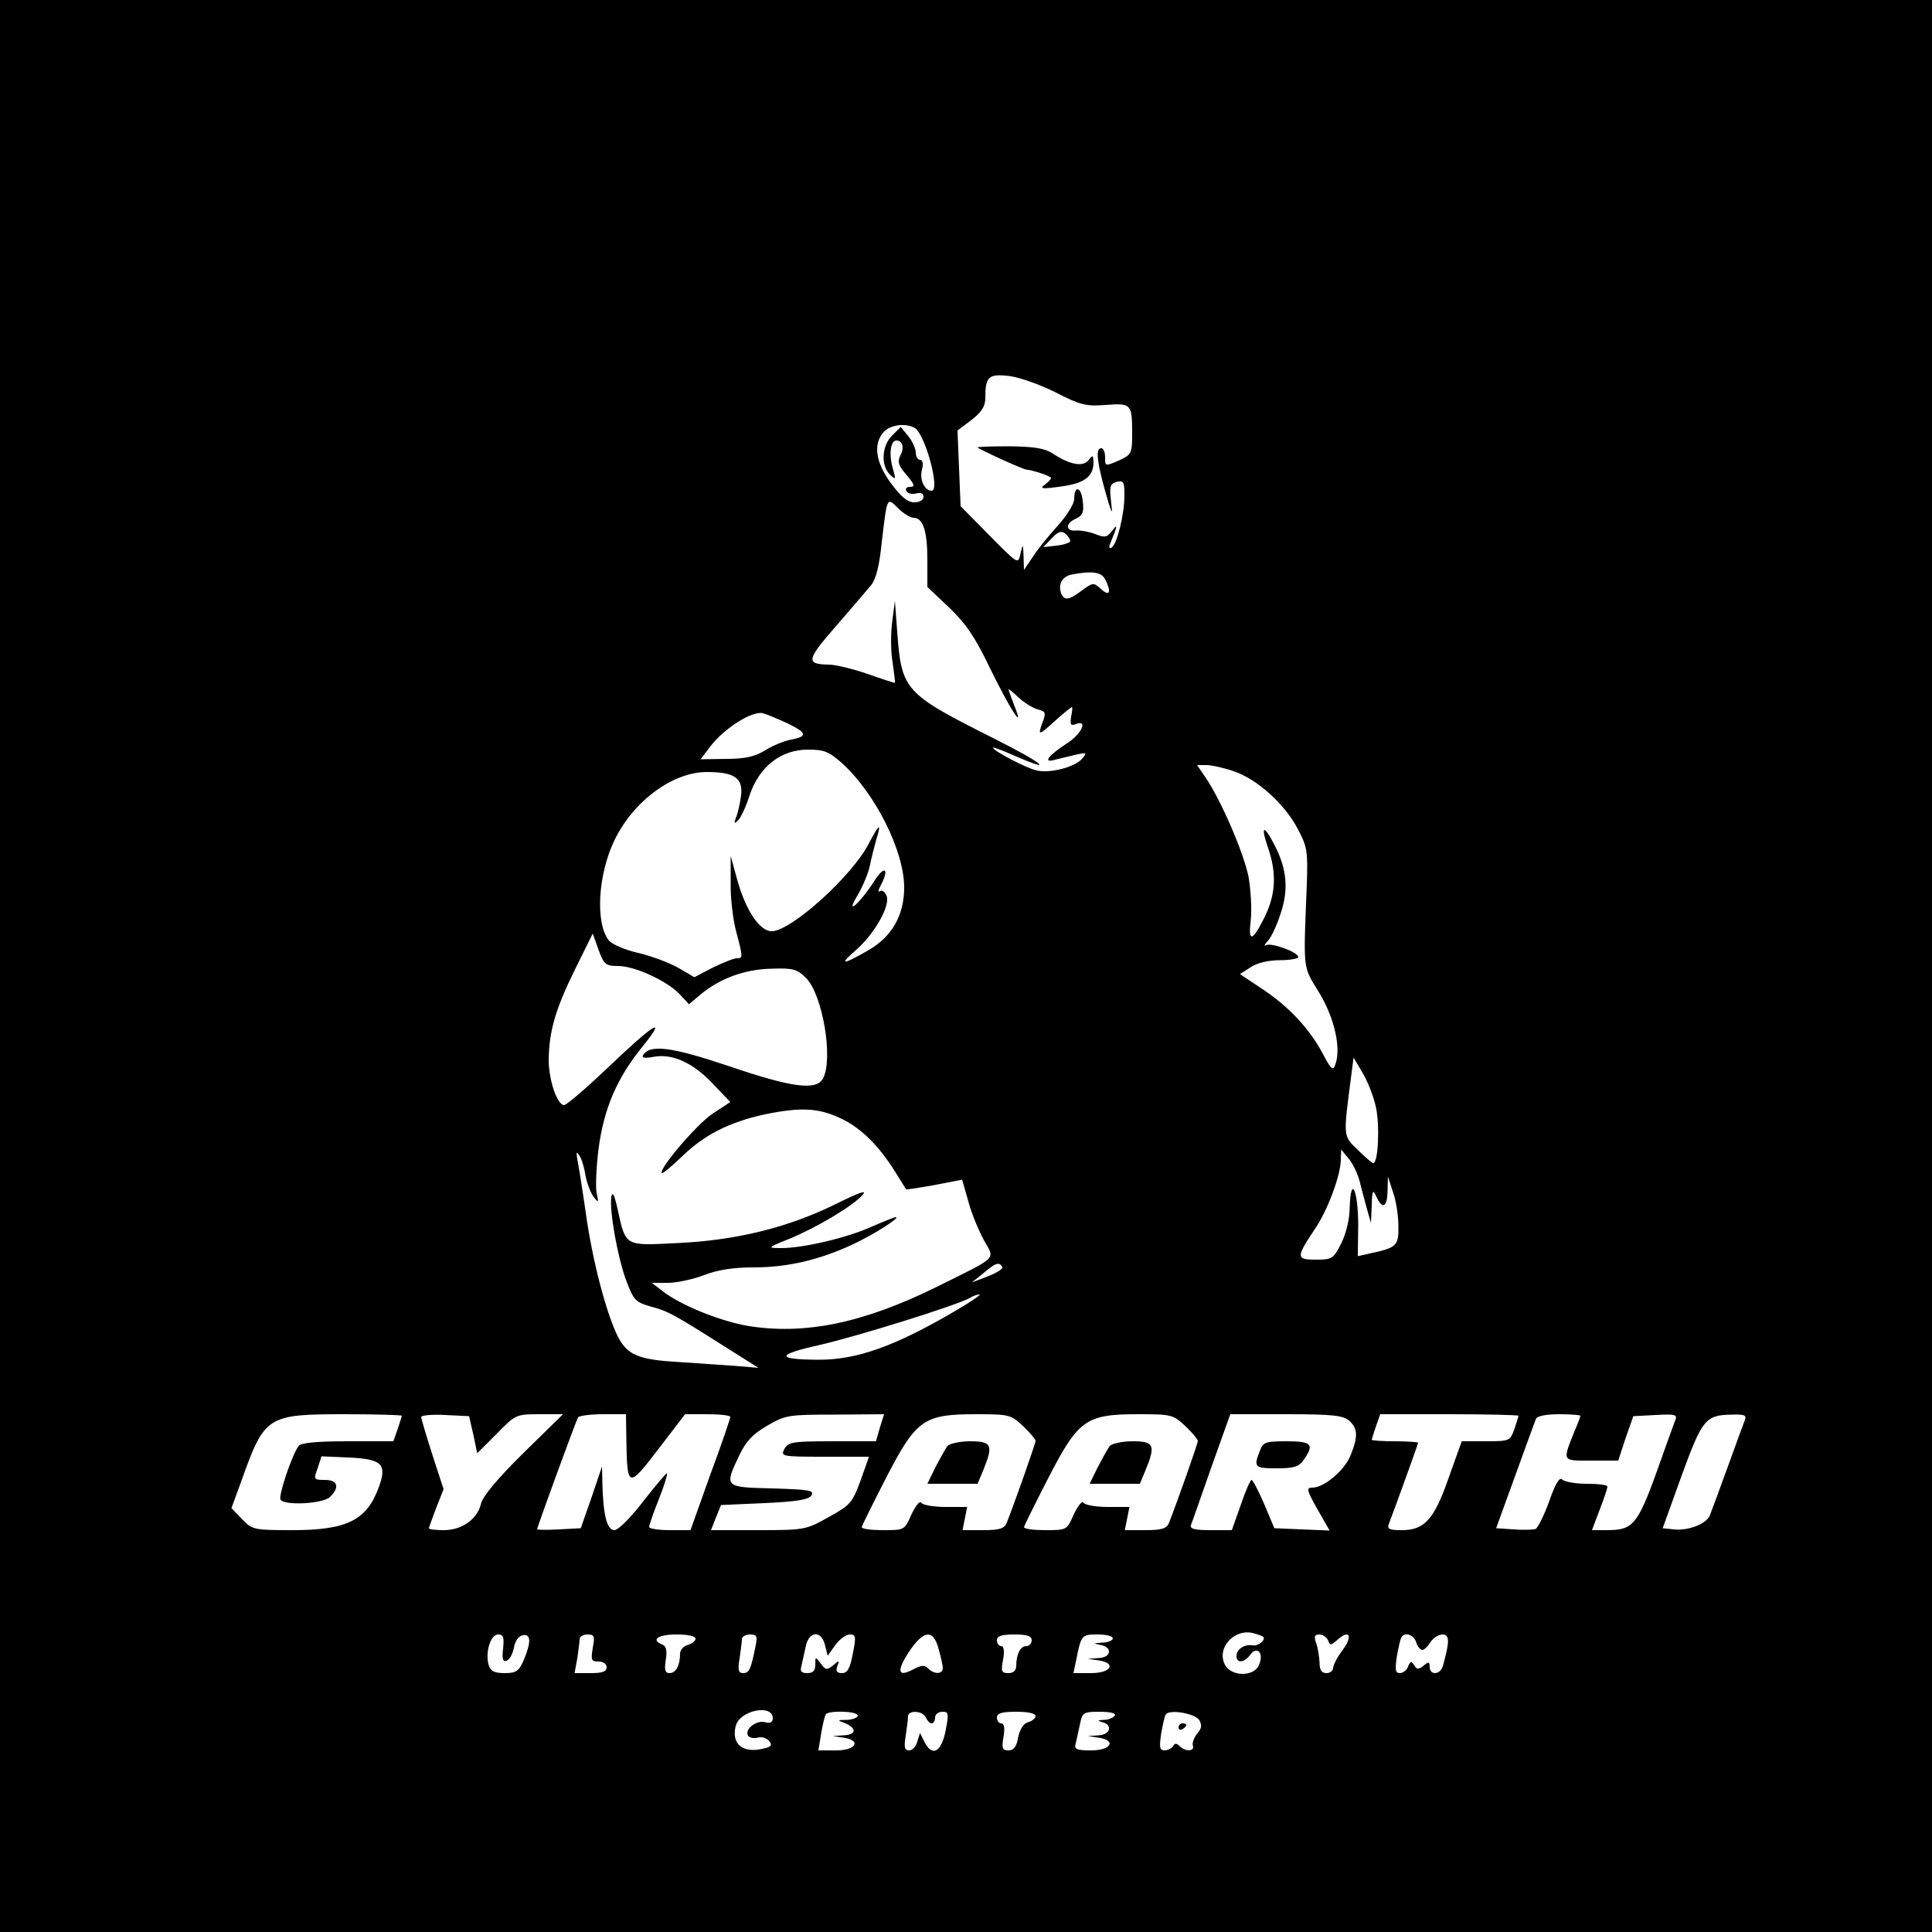 <?xml version="1.0" standalone="no"?>
<!DOCTYPE svg PUBLIC "-//W3C//DTD SVG 20010904//EN"
 "http://www.w3.org/TR/2001/REC-SVG-20010904/DTD/svg10.dtd">
<svg version="1.0" xmlns="http://www.w3.org/2000/svg"
 width="500pt" height="500pt" viewBox="0 0 500 500"
 preserveAspectRatio="xMidYMid meet">

<g transform="translate(0,500) scale(0.1,-0.1)"
fill="#000000" stroke="none">
<path d="M0 2500 l0 -2500 2500 0 2500 0 0 2500 0 2500 -2500 0 -2500 0 0
-2500z m2731 1485 c64 -33 79 -37 131 -33 66 5 68 3 68 -76 0 -50 -2 -53 -35
-68 -35 -15 -35 -15 -35 8 0 13 -4 24 -10 24 -17 0 -10 -44 20 -145 9 -27 9
-25 5 11 -4 35 -2 42 15 47 18 4 20 0 20 -35 0 -49 -19 -126 -33 -135 -6 -4
-8 0 -4 10 20 48 20 53 5 33 -13 -17 -19 -18 -44 -8 -16 6 -38 10 -48 9 -28
-3 -30 18 -3 30 19 9 23 17 19 47 -4 37 -22 41 -22 4 0 -12 -19 -42 -42 -68
-24 -26 -53 -62 -65 -81 l-23 -34 -1 35 c-1 33 -2 34 -8 7 -6 -28 -6 -28 -81
48 l-74 75 -4 98 -4 98 36 27 c27 21 36 36 36 57 0 55 8 63 61 57 26 -3 80
-22 120 -42z m-363 -93 c27 -18 66 -162 43 -162 -18 0 -32 29 -25 54 4 16 2
26 -5 26 -6 0 -11 9 -11 19 0 10 -9 29 -19 42 l-20 24 -22 -22 c-27 -26 -30
-77 -6 -101 16 -15 16 -14 7 18 -10 36 -5 70 10 70 16 0 21 -19 10 -39 -8 -16
-5 -26 16 -50 21 -25 23 -31 9 -31 -9 0 -13 -5 -9 -11 3 -6 15 -9 25 -6 12 3
19 0 19 -9 0 -8 -10 -14 -24 -14 -17 0 -34 14 -60 49 -40 54 -47 102 -19 133
17 19 58 24 81 10z m-4 -232 c25 0 36 -34 36 -109 l0 -70 56 -53 c43 -41 67
-76 104 -153 53 -109 94 -173 65 -101 -8 21 -15 40 -15 42 0 2 12 -8 27 -22
14 -13 37 -27 49 -30 20 -5 21 -9 13 -31 -14 -38 -12 -38 31 1 22 20 42 36 44
36 2 0 1 -11 -2 -25 -3 -20 -1 -24 12 -19 33 13 15 -26 -23 -50 -49 -32 -64
-52 -30 -42 13 3 38 9 54 13 27 6 29 5 16 -10 -18 -22 -83 -39 -118 -31 -27 6
-113 51 -113 59 0 2 25 -7 56 -21 108 -47 73 -19 -54 45 -231 116 -239 124
-250 276 l-6 80 -7 -54 c-4 -30 -4 -77 1 -105 4 -28 7 -52 6 -53 0 -1 -32 9
-71 23 -38 13 -83 24 -100 24 -60 1 -58 12 18 99 40 46 80 93 91 106 13 16 22
51 28 112 14 118 13 117 42 88 14 -14 32 -25 40 -25z m406 -60 c0 -4 -16 -10
-35 -12 l-35 -4 22 23 c16 17 24 20 35 12 7 -6 13 -15 13 -19z m90 -99 c17
-33 12 -46 -10 -26 -20 18 -21 18 -50 -3 -34 -26 -46 -27 -54 -7 -8 23 3 43
27 48 52 10 77 7 87 -12z m-822 -373 c50 -24 53 -34 10 -42 -18 -3 -49 -16
-68 -28 -26 -16 -52 -22 -101 -22 l-66 -1 26 34 c35 46 109 93 136 85 11 -3
39 -15 63 -26z m141 -103 c86 -78 161 -227 161 -322 0 -72 -32 -128 -94 -163
-66 -38 -76 -38 -31 1 48 42 88 113 80 139 -4 11 -11 17 -17 14 -6 -4 -6 1 1
14 24 45 10 54 -17 11 -38 -59 -77 -92 -42 -35 12 21 27 55 31 75 4 20 12 51
17 69 14 44 7 40 -19 -10 -43 -85 -202 -228 -252 -228 -32 0 -69 57 -91 140
l-15 55 0 -70 c-1 -38 6 -95 14 -125 18 -68 18 -70 2 -70 -8 0 -35 -11 -62
-24 l-48 -25 -41 24 c-23 13 -70 31 -105 39 -35 8 -69 23 -76 33 -35 46 -27
171 15 258 49 102 151 177 239 177 71 0 94 -15 89 -60 -3 -21 -8 -46 -13 -57
-6 -16 -5 -18 5 -8 7 6 21 36 30 65 25 74 81 118 151 118 42 0 54 -5 88 -35z
m1014 -21 c60 -20 131 -84 165 -148 25 -47 27 -58 24 -146 -9 -225 -11 -209
32 -279 40 -66 58 -146 41 -188 -5 -15 -11 -9 -30 27 -34 65 -87 123 -156 169
l-60 40 28 18 c16 11 46 18 75 18 26 0 48 4 48 8 0 13 -70 38 -83 31 -7 -4 -5
1 5 12 9 10 24 43 33 72 20 60 15 113 -15 172 -30 59 -39 55 -17 -8 22 -66 18
-121 -13 -181 -30 -59 -40 -59 -33 -2 3 28 0 79 -6 113 -13 62 -69 193 -111
256 l-22 32 24 0 c14 0 45 -7 71 -16z m-1593 -504 c43 0 127 -39 159 -73 l24
-26 31 26 c49 41 115 65 183 66 55 2 66 -1 89 -24 43 -43 71 -209 44 -260 -17
-32 -80 -24 -244 32 -149 50 -204 57 -222 28 -4 -7 6 -8 28 -4 49 9 103 -16
155 -72 l43 -45 -47 -31 c-40 -27 -140 -144 -130 -153 2 -2 26 18 53 44 58 56
122 88 213 108 93 19 139 17 196 -10 52 -24 98 -69 142 -139 14 -23 27 -43 28
-45 1 -1 34 4 73 11 l72 14 16 -56 c8 -31 27 -76 40 -100 29 -52 40 -41 -121
-121 -190 -94 -343 -126 -492 -101 -72 13 -174 54 -220 91 l-26 20 42 0 c22 0
64 9 93 20 36 14 77 20 128 20 88 0 170 19 258 60 55 26 124 70 110 70 -3 0
-31 -11 -63 -25 -64 -29 -177 -55 -233 -55 -37 0 -37 1 21 24 70 29 161 83
188 112 15 16 -3 10 -70 -23 -122 -60 -256 -93 -407 -100 -139 -7 -134 -10
-156 89 -8 36 -13 46 -16 30 -5 -35 16 -156 39 -217 19 -50 24 -55 62 -66 45
-12 57 -18 191 -103 l89 -56 -59 5 c-32 2 -98 7 -146 10 -106 6 -134 18 -159
66 -30 60 -66 197 -83 320 -9 63 -19 125 -22 139 -3 19 -2 21 5 10 6 -8 13
-31 16 -51 4 -21 13 -45 21 -56 13 -17 14 -16 8 9 -3 15 -1 67 5 115 14 105
48 184 115 266 66 82 26 56 -94 -59 -55 -52 -104 -94 -110 -94 -18 0 -40 65
-40 117 1 74 17 130 67 232 l47 95 15 -42 c14 -38 18 -42 51 -42z m1961 -366
c10 -46 6 -144 -7 -144 -3 0 -21 15 -40 34 -38 37 -38 31 -18 185 l7 54 23
-39 c13 -21 29 -62 35 -90z m-42 -192 c5 -21 14 -53 19 -72 l10 -35 2 45 c1
40 3 43 12 23 16 -34 28 -28 29 15 l1 37 13 -40 c8 -22 14 -61 14 -88 1 -51
-4 -56 -74 -71 l-31 -7 1 80 c0 90 -19 133 -22 47 0 -32 -10 -70 -22 -94 -20
-40 -24 -42 -66 -42 -51 0 -51 6 -3 78 33 47 68 141 68 181 l1 26 19 -23 c11
-13 24 -40 29 -60z m-925 -221 c3 -4 -14 -15 -37 -24 l-42 -16 30 24 c32 27
41 30 49 16z m-119 -112 c-158 -93 -258 -129 -360 -128 -108 1 -106 13 5 38
97 22 357 103 390 122 8 5 19 9 25 9 5 0 -22 -19 -60 -41z m-1435 -273 c0 -1
-5 -17 -11 -35 l-11 -31 -118 0 c-82 0 -120 -4 -127 -12 -17 -22 -53 -129 -47
-139 9 -16 111 -11 128 7 26 25 20 44 -13 44 -29 0 -30 1 -19 30 l10 31 71 -3
c85 -4 99 -17 78 -75 -31 -87 -82 -113 -224 -113 -100 0 -104 1 -130 28 l-28
29 27 74 c59 165 66 169 267 169 81 0 147 -2 147 -4z m185 -49 l10 -48 50 50
c49 50 50 51 111 51 l61 0 -103 -101 c-66 -65 -105 -112 -109 -130 -9 -40 -49
-69 -96 -69 -22 0 -39 2 -39 5 0 2 9 26 19 53 l19 48 -29 89 c-16 50 -29 94
-29 98 0 4 28 7 62 5 l62 -3 11 -48z m396 -14 c2 -125 5 -125 83 -23 l69 90
58 0 c33 0 59 -3 59 -7 0 -4 -23 -72 -52 -150 l-51 -143 -54 0 c-29 0 -53 4
-53 8 0 5 11 37 25 72 14 35 23 65 21 67 -1 2 -29 -31 -61 -72 -33 -43 -65
-75 -75 -75 -19 0 -29 39 -31 120 l-1 45 -27 -80 -28 -80 -56 -3 c-31 -2 -57
-1 -57 0 0 6 101 282 106 290 3 4 32 8 65 8 l59 0 1 -67z m656 32 l-10 -35
-113 0 c-103 0 -114 -2 -124 -20 -10 -19 -8 -20 104 -20 l115 0 -22 -62 c-21
-57 -26 -63 -82 -94 -59 -33 -62 -34 -183 -34 l-122 0 13 33 13 32 113 5 c85
4 114 9 121 20 8 13 -6 15 -100 18 -126 3 -126 3 -87 85 17 36 34 55 72 77 48
28 55 29 177 29 l126 1 -11 -35z m371 4 c17 -16 32 -34 32 -38 0 -7 -53 -157
-75 -213 -6 -14 -19 -18 -61 -18 l-53 0 6 30 6 30 -56 0 c-31 0 -59 5 -63 11
-3 6 -14 -7 -25 -30 -18 -41 -18 -41 -74 -41 -30 0 -55 3 -55 8 1 4 29 61 63
127 78 151 97 165 232 165 87 0 91 -1 123 -31z m420 0 c17 -16 32 -34 32 -38
0 -7 -53 -157 -75 -213 -6 -14 -19 -18 -61 -18 l-53 0 6 30 6 30 -56 0 c-31 0
-59 5 -63 11 -3 6 -14 -7 -25 -30 -18 -41 -18 -41 -74 -41 -30 0 -55 3 -55 8
1 4 29 61 63 127 78 151 97 165 232 165 87 0 91 -1 123 -31z m424 14 c22 -20
23 -41 3 -90 -16 -39 -68 -83 -99 -83 -16 0 -14 -7 13 -55 l32 -56 -72 3 -71
3 -26 62 c-15 35 -30 63 -33 63 -3 0 -16 -29 -28 -65 l-23 -65 -55 0 c-40 0
-54 3 -51 13 3 6 26 74 53 150 l49 137 145 0 c120 0 147 -3 163 -17z m438 13
c0 -1 -5 -17 -11 -35 -11 -30 -12 -31 -74 -31 l-62 0 -33 -92 c-38 -110 -63
-138 -122 -138 -34 0 -39 3 -33 18 14 36 75 205 75 208 0 2 -27 4 -60 4 -33 0
-60 2 -60 4 0 1 5 17 11 35 l11 31 179 0 c98 0 179 -2 179 -4z m160 0 c0 -2
-6 -19 -14 -37 -33 -83 -35 -79 42 -79 l70 0 19 58 20 57 58 3 c52 3 57 1 50
-15 -4 -10 -17 -47 -30 -83 -67 -190 -74 -200 -150 -200 l-35 0 20 53 c11 28
20 55 20 60 0 4 -24 7 -53 7 -29 0 -58 5 -64 11 -7 7 -17 -9 -34 -57 -13 -36
-29 -68 -35 -71 -6 -2 -32 -3 -57 -1 l-45 3 49 135 c27 74 51 141 54 148 3 7
24 12 60 12 30 0 55 -2 55 -4z m425 -13 c-4 -10 -24 -65 -45 -123 -21 -58 -41
-112 -45 -122 -9 -22 -56 -40 -93 -36 l-29 3 49 136 c54 148 62 157 132 158
32 1 37 -2 31 -16z m-1246 -559 c8 -7 -12 -25 -27 -22 -22 3 -42 -10 -42 -28
0 -19 20 -18 36 4 17 23 35 5 23 -25 -12 -34 -75 -33 -90 1 -20 43 27 93 76
79 11 -3 22 -7 24 -9z m-1967 -30 c-3 -28 -1 -35 9 -32 8 3 16 18 19 34 3 17
12 30 23 32 21 4 22 -17 3 -63 -13 -30 -20 -35 -50 -35 -26 0 -36 5 -41 20
-10 32 4 80 24 80 14 0 16 -7 13 -36z m232 1 c-5 -31 -4 -35 15 -35 12 0 21
-6 21 -15 0 -11 -11 -15 -41 -15 l-42 0 7 38 c3 20 6 43 6 50 0 6 9 12 20 12
18 0 20 -4 14 -35z m266 24 c0 -6 -9 -13 -20 -16 -11 -3 -20 -13 -20 -23 0
-30 -11 -50 -27 -50 -12 0 -14 8 -10 34 4 25 1 36 -9 40 -31 12 -11 26 36 26
30 0 50 -4 50 -11z m155 -21 c-12 -59 -16 -68 -32 -68 -12 0 -14 8 -9 38 3 20
6 43 6 50 0 6 9 12 21 12 18 0 20 -4 14 -32z m180 5 l7 -28 20 28 c11 15 28
27 37 27 16 0 17 -5 8 -50 -7 -38 -14 -50 -28 -50 -13 0 -17 5 -12 18 6 15 5
16 -11 2 -16 -13 -20 -12 -32 5 -14 18 -14 18 -14 -3 0 -16 -6 -22 -21 -22
-15 0 -19 5 -15 18 2 9 7 32 11 50 8 41 40 44 50 5z m294 -10 c6 -21 11 -44
11 -50 0 -16 -22 -17 -38 -1 -9 9 -17 9 -36 -1 -42 -23 -47 -8 -15 42 39 59
64 62 78 10z m241 22 c0 -8 -6 -15 -14 -15 -15 0 -26 -21 -26 -51 0 -12 -7
-19 -20 -19 -18 0 -20 4 -14 35 4 23 2 35 -5 35 -6 0 -11 7 -11 15 0 11 12 15
45 15 33 0 45 -4 45 -15z m210 5 c0 -5 -12 -11 -27 -11 -24 -2 -25 -2 -5 -6
32 -6 28 -33 -5 -34 l-28 -2 28 -4 c47 -7 33 -33 -19 -33 l-46 0 7 33 c13 66
14 67 56 67 21 0 39 -4 39 -10z m557 -5 c5 -14 7 -14 24 1 31 28 41 11 14 -26
-14 -18 -25 -40 -25 -47 0 -7 -8 -13 -17 -13 -13 0 -18 8 -18 28 -1 15 -4 37
-9 50 -6 17 -4 22 9 22 8 0 18 -7 22 -15z m228 -5 c3 -11 11 -20 16 -20 5 0
14 9 21 20 7 11 21 20 31 20 19 0 19 -18 1 -82 -7 -23 -34 -24 -34 -2 0 14 -3
14 -16 3 -13 -10 -17 -10 -24 1 -7 12 -10 11 -16 -3 -3 -9 -13 -17 -21 -17
-12 0 -13 8 -8 43 4 23 9 45 12 50 8 14 32 7 38 -13z m-1665 -197 c0 -10 -7
-14 -20 -10 -23 6 -54 -19 -44 -35 3 -5 15 -8 25 -5 10 3 23 -1 30 -9 8 -10 5
-15 -14 -19 -54 -14 -85 11 -73 58 10 41 96 58 96 20z m220 7 c0 -5 -12 -10
-27 -11 -27 0 -27 -1 -5 -9 30 -13 28 -30 -5 -31 l-28 -2 28 -4 c47 -7 33 -33
-19 -33 l-46 0 7 43 c4 23 9 45 12 50 6 11 83 9 83 -3z m176 -5 c4 -8 10 -15
15 -15 5 0 9 7 9 15 0 8 8 15 19 15 16 0 17 -4 8 -50 -11 -55 -35 -68 -55 -27
l-11 22 -7 -22 c-3 -13 -13 -23 -21 -23 -12 0 -14 8 -9 38 3 20 6 43 6 50 0
17 39 15 46 -3z m284 4 c0 -6 -9 -13 -19 -16 -12 -3 -21 -17 -26 -39 -4 -24
-11 -34 -25 -34 -16 0 -18 5 -13 35 4 23 2 35 -6 35 -6 0 -11 7 -11 15 0 11
12 15 50 15 30 0 50 -4 50 -11z m205 1 c-3 -5 -16 -11 -28 -11 -17 -1 -18 -2
-4 -6 28 -7 20 -33 -10 -34 l-28 -2 28 -4 c47 -7 33 -33 -19 -33 -38 0 -45 3
-40 18 2 9 7 32 11 50 6 30 9 32 51 32 28 0 43 -4 39 -10z m219 -12 c7 -13 6
-21 -6 -35 -8 -10 -13 -24 -11 -30 6 -16 -19 -17 -34 -2 -8 8 -13 8 -17 0 -4
-6 -14 -11 -22 -11 -13 0 -14 8 -9 43 4 23 9 46 12 50 9 14 76 3 87 -15z"/>
<path d="M2530 3842 c0 -3 113 -55 125 -57 24 -3 65 -18 65 -22 0 -3 -7 -11
-17 -18 -13 -10 -5 -11 43 -4 61 8 84 26 84 63 -1 19 -2 19 -13 5 -14 -18 -48
-12 -92 17 -21 14 -48 18 -111 19 -46 0 -84 -1 -84 -3z"/>
<path d="M2452 1258 c-5 -7 -19 -32 -31 -55 l-21 -43 65 0 65 0 15 36 c26 64
22 74 -34 74 -27 0 -53 -6 -59 -12z"/>
<path d="M2872 1258 c-5 -7 -19 -32 -31 -55 l-21 -43 65 0 65 0 15 36 c26 64
22 74 -34 74 -27 0 -53 -6 -59 -12z"/>
<path d="M3260 1244 c-16 -41 -13 -44 44 -44 45 0 58 4 70 22 28 40 21 48 -44
48 -56 0 -61 -2 -70 -26z"/>
<path d="M3050 529 c0 -5 5 -7 10 -4 6 3 10 8 10 11 0 2 -4 4 -10 4 -5 0 -10
-5 -10 -11z"/>
</g>
</svg>
